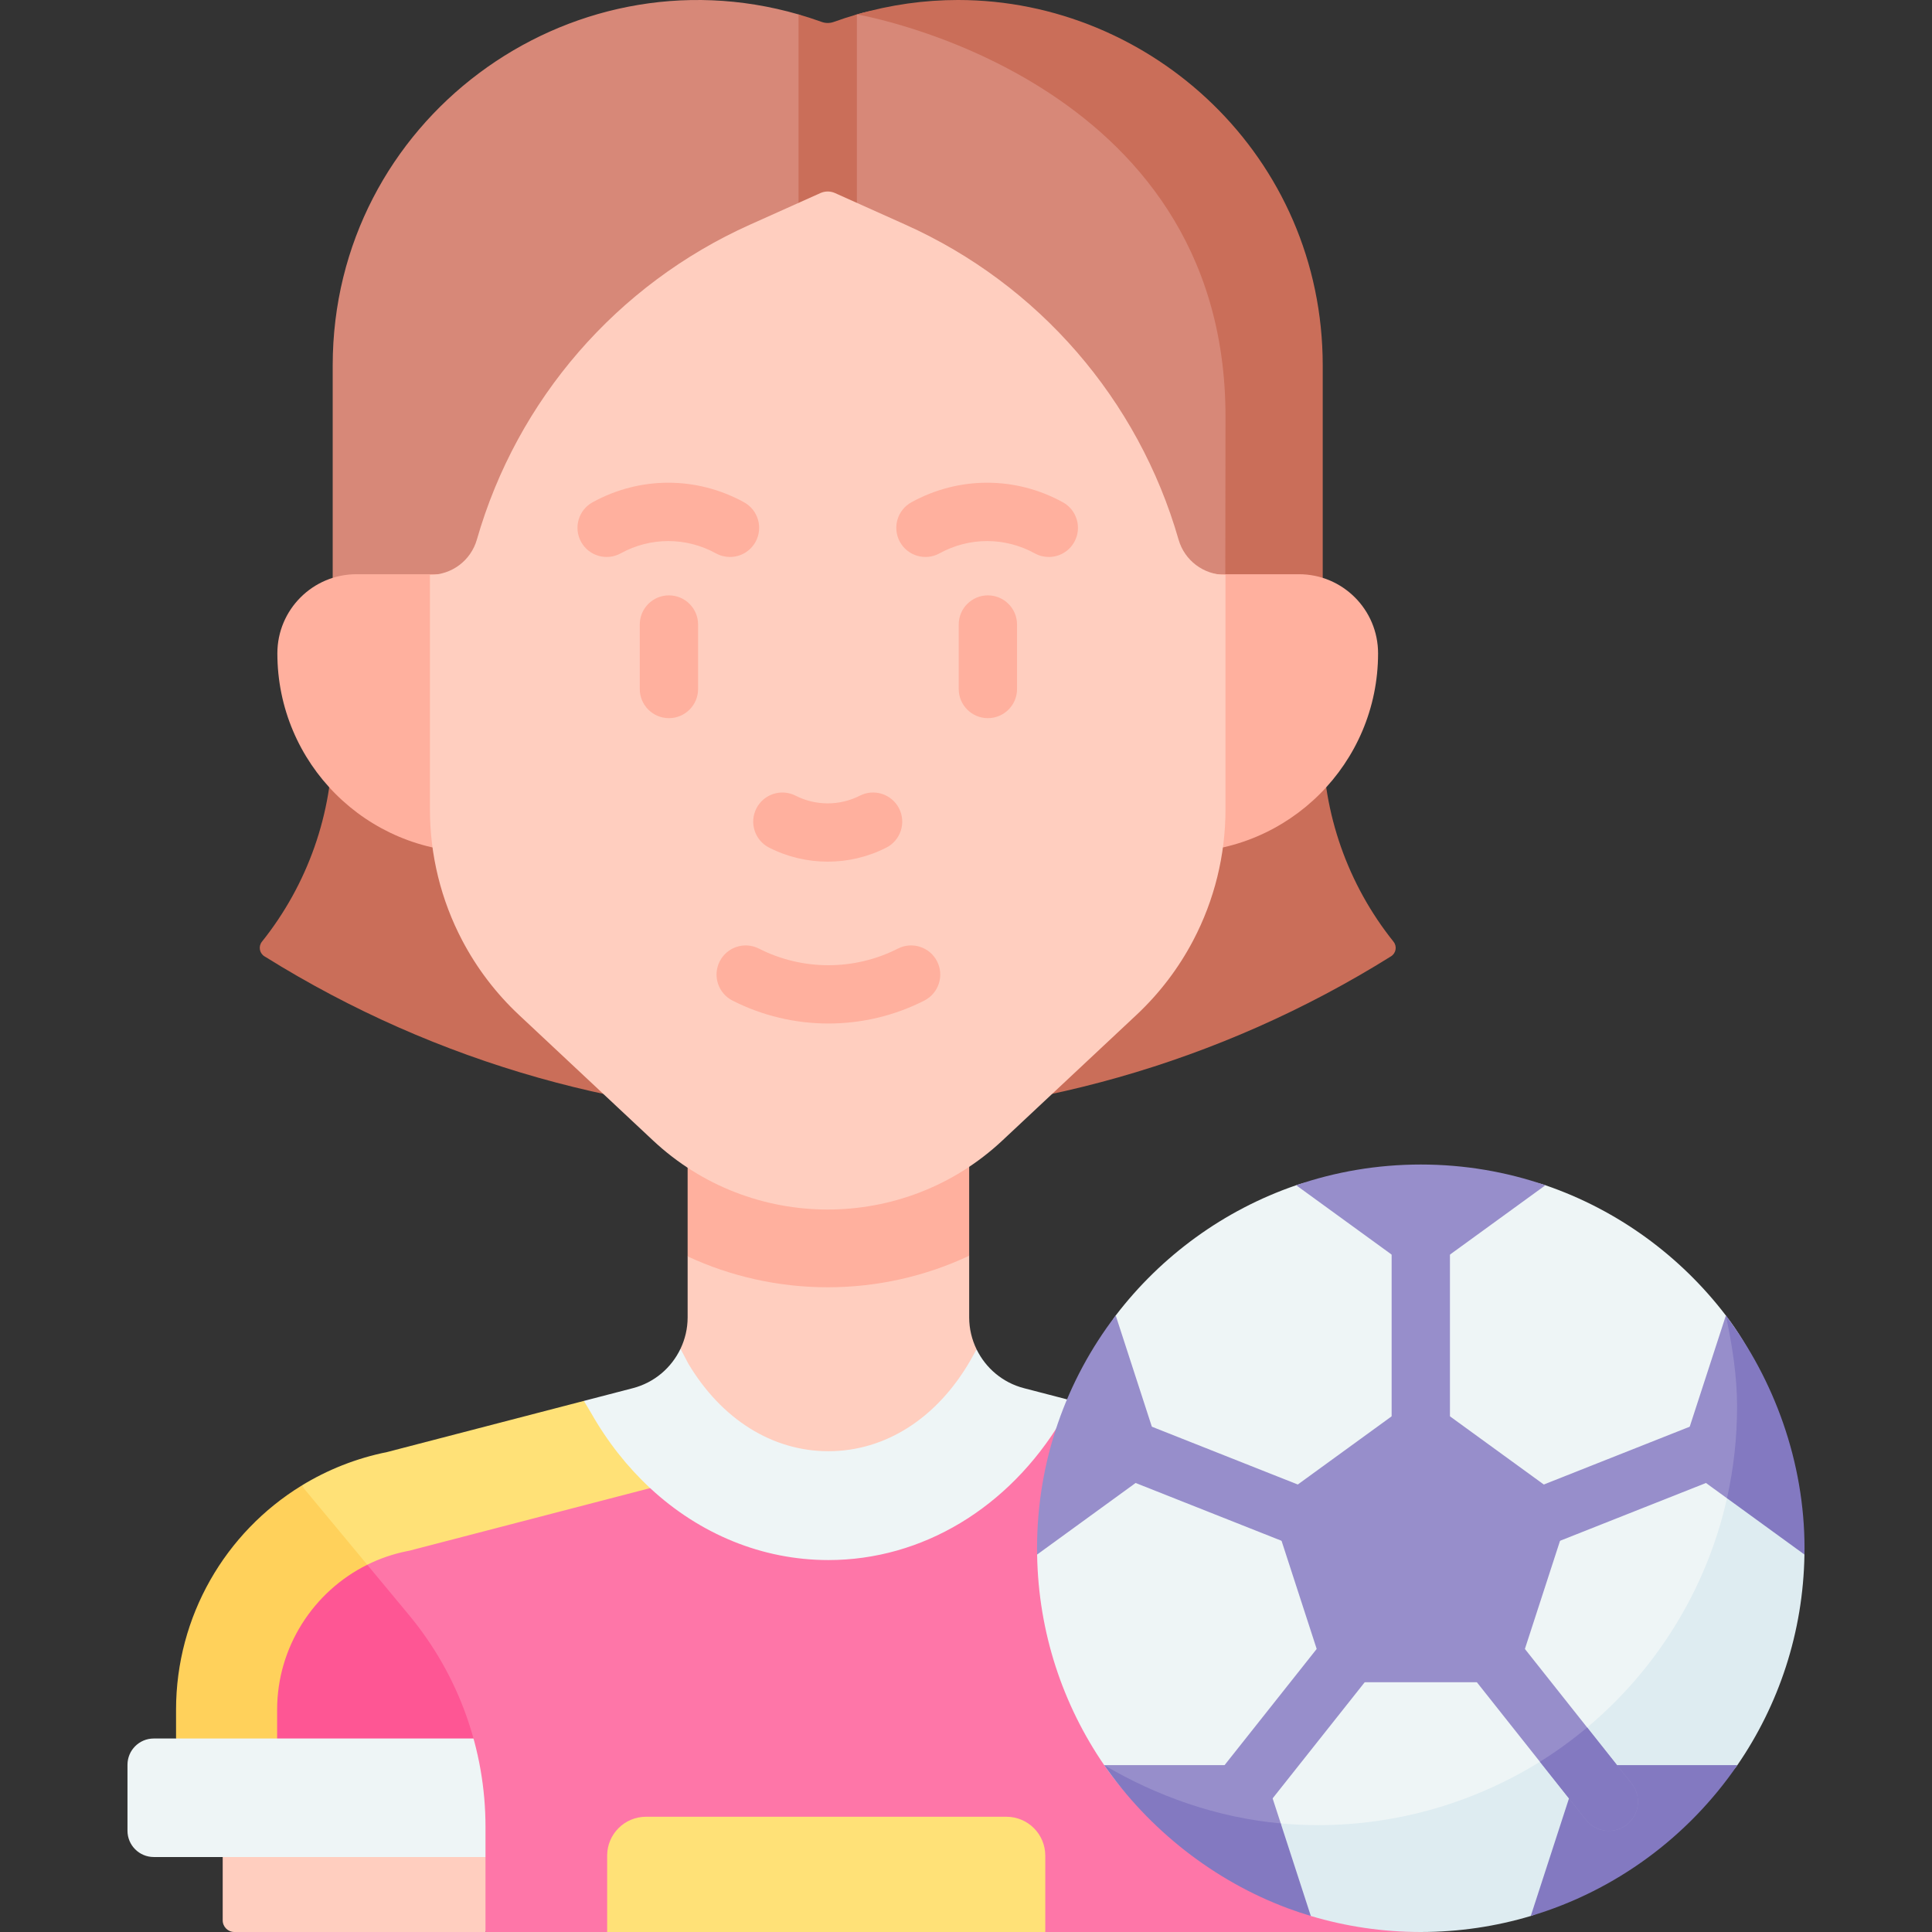 <svg id="Capa_1" enable-background="new 0 0 512 512" viewBox="0 0 512 512" xmlns="http://www.w3.org/2000/svg"><rect x="0" y="0" width="512" height="512" fill="#333333" stroke="none"/><g><path d="m219.535 390.718c15.119 0 28.805-8.753 37.611-24.034l1.655-9.104c-1.252-2.577-1.959-5.449-1.959-8.458v-16.332l-15.147-51.047h-22.16-17.648l-19.658 51.219v16.159c0 2.955-.681 5.778-1.891 8.319l2.076 10.076c8.818 14.766 22.28 23.202 37.121 23.202z" fill="#ffcebf"/><path d="m182.228 281.743v51.219c11.517 5.342 24.141 8.179 37.127 8.179 13.122 0 25.873-2.9 37.487-8.351v-51.047h-37.307z" fill="#ffb09e"/><g><path d="m59.018 508.909v-32.483h86.479l-16.835 35.574h-66.553c-1.707 0-3.091-1.384-3.091-3.091z" fill="#ffcebf"/></g><path d="m106.392 416.699-26.473-22.995c-20.19 12.378-33.264 34.605-33.264 59.398v7.622l26.785 16.747 3.45-23.714c0-16.546 15.194-29.959 29.502-37.058z" fill="#ffd15b"/><path d="m166.329 400.706c13.152 12.2 35.721 17.58 53.24 17.58 24.846 0 54.412-7.41 68.399-30.659l-4.262-16.536-12.359-3.212c-5.63-1.463-10.125-5.319-12.546-10.299l-1.655 2.972c-8.806 15.281-22.492 24.034-37.611 24.034-14.841 0-28.303-8.435-37.122-23.201l-2.076-3.945c-2.404 5.048-6.932 8.961-12.614 10.438l-12.992 3.377-4.091 9.473c4.354 7.682 9.663 14.389 15.689 19.978z" fill="#eef5f6"/><path d="m138.06 421.349.729-.147 33.506-26.837c-6.025-5.589-11.335-12.296-15.688-19.978l-1.876-3.132-52.174 13.561c-8.205 1.653-15.825 4.711-22.638 8.887l17.406 20.97c3.279-1.626 37.019 7.424 40.735 6.676z" fill="#ffe177"/><path d="m118.534 428.022-21.208-13.349c-14.307 7.1-23.886 21.883-23.886 38.429v24.369l65.35 6.667c0-20.495-7.166-40.346-20.256-56.116z" fill="#fe5694"/><path d="m145.497 492.129h-104.749c-3.846 0-6.964-3.118-6.964-6.964v-17.478c0-3.846 3.118-6.964 6.964-6.964h100.513z" fill="#eef5f6"/><path d="m336.513 384.816-52.807-13.725-2.405 5.285c-13.987 23.249-36.921 37.056-61.766 37.056-17.519 0-34.087-6.867-47.239-19.067l-63.721 16.562-.729.147c-3.716.749-7.242 1.973-10.52 3.599l11.081 13.349c13.09 15.77 20.256 35.62 20.256 56.116v27.862h32.239l58.053-8.653 58.053 8.653h99.516l15.892-15.271v-43.627c-.001-33.159-23.383-61.735-55.903-68.286z" fill="#fe76a8"/><path d="m340.933 105.83c0-55.352-37.717-103.434-89.03-103.434-8.818 0-15.841-1.17-24.824 1.426-2.04.587-4.079 5.161-6.119 5.893-.515.185-1.061.278-1.607.278-.536 0-1.082-.093-1.597-.278-2.04-.731-4.09-5.305-6.13-5.893-61.183-17.688-123.457 28.176-123.457 93.036v79.856h260.304z" fill="#d78878"/><path d="m369.295 249.551c-12.146-15.164-18.76-34.017-18.76-53.446l-2.063-19.391h-260.303v19.391c0 9.715-1.648 19.285-4.821 28.32s-7.86 17.544-13.928 25.126c-.989 1.236-.68 3.049.659 3.884l.258.154c91.305 56.917 207.056 56.856 298.299-.154 1.339-.835 1.648-2.648.659-3.873z" fill="#ca6e59"/><path d="m350.535 96.858v81.065l-25.816-25.579.051-41.98c0-90.161-97.692-106.541-97.692-106.541 8.984-2.597 17.988-3.823 26.806-3.823 51.313 0 96.651 41.506 96.651 96.858z" fill="#ca6e59"/><g><path d="m227.079 3.822v62.996c0 4.265-3.461 7.726-7.726 7.726s-7.726-3.461-7.726-7.726v-62.996c2.04.587 4.09 1.257 6.13 1.988.515.185 1.061.278 1.597.278.546 0 1.092-.093 1.607-.278 2.038-.731 4.078-1.401 6.118-1.988z" fill="#ca6e59"/></g><path d="m312.487 225.864h-186.264c-29.115 0-52.718-23.603-52.718-52.718 0-11.583 9.39-20.972 20.972-20.972h249.755c11.583 0 20.972 9.39 20.972 20.972 0 29.116-23.602 52.718-52.717 52.718z" fill="#ffb09e"/><path d="m219.355 320.538c16.631 0 33.263-6.096 46.281-18.288l35.54-33.286c6.082-5.696 11.166-12.372 15.04-19.749 5.616-10.693 8.55-22.589 8.55-34.667v-62.208h-.043c-5.75 0-10.804-3.808-12.391-9.335-10.654-37.118-37.129-67.652-72.363-83.458l-18.686-8.382c-1.227-.551-2.632-.551-3.859 0l-18.686 8.382c-35.234 15.806-61.709 46.34-72.363 83.458-1.586 5.527-6.641 9.335-12.391 9.335h-.043v62.207c0 12.078 2.934 23.975 8.55 34.667 3.875 7.377 8.959 14.053 15.04 19.749l35.54 33.286c13.021 12.193 29.652 18.289 46.284 18.289z" fill="#ffcebf"/><g><g><g><path d="m219.355 228.348c-5.333 0-10.666-1.238-15.528-3.715-3.802-1.937-5.314-6.59-3.377-10.392 1.937-3.803 6.59-5.313 10.392-3.377 5.331 2.716 11.695 2.716 17.026 0 3.801-1.938 8.454-.426 10.392 3.377 1.937 3.802.426 8.455-3.377 10.392-4.862 2.476-10.195 3.715-15.528 3.715z" fill="#ffb09e"/></g><g><path d="m193.447 147.604c-1.259 0-2.534-.308-3.715-.957-7.904-4.346-17.343-4.346-25.245 0-3.74 2.056-8.438.691-10.493-3.048-2.056-3.739-.691-8.437 3.048-10.493 12.566-6.908 27.57-6.907 40.135 0 3.739 2.056 5.104 6.754 3.048 10.493-1.407 2.558-4.052 4.005-6.778 4.005z" fill="#ffb09e"/></g><g><path d="m277.939 147.604c-1.258 0-2.534-.308-3.715-.957-7.902-4.345-17.342-4.345-25.246 0-3.74 2.055-8.438.69-10.493-3.048-2.056-3.739-.691-8.437 3.048-10.493 12.566-6.908 27.569-6.908 40.135 0 3.739 2.056 5.104 6.754 3.048 10.493-1.405 2.558-4.049 4.005-6.777 4.005z" fill="#ffb09e"/></g></g><g><g><path d="m219.535 271.242c-8.732 0-17.465-2.028-25.425-6.083-3.802-1.937-5.314-6.59-3.377-10.392 1.937-3.803 6.59-5.313 10.392-3.377 11.527 5.873 25.292 5.873 36.819 0 3.8-1.938 8.454-.426 10.392 3.377 1.937 3.802.426 8.455-3.377 10.392-7.959 4.055-16.692 6.083-25.424 6.083z" fill="#ffb09e"/></g></g><g><path d="m261.798 190.319c-4.267 0-7.726-3.459-7.726-7.726v-17.089c0-4.267 3.459-7.726 7.726-7.726s7.726 3.459 7.726 7.726v17.089c0 4.267-3.459 7.726-7.726 7.726z" fill="#ffb09e"/></g><g><path d="m177.273 190.319c-4.267 0-7.726-3.459-7.726-7.726v-17.089c0-4.267 3.459-7.726 7.726-7.726s7.726 3.459 7.726 7.726v17.089c0 4.267-3.459 7.726-7.726 7.726z" fill="#ffb09e"/></g></g><path d="m160.901 512v-20.24c0-5.69 4.612-10.302 10.302-10.302h95.503c5.69 0 10.302 4.612 10.302 10.302v20.24z" fill="#ffe177"/><g><path d="m474.272 409.476c0 .556 0 1.102-.021 1.659-.319 20.696-6.922 36.275-17.863 52.202-12.991 18.945-31.069 31.423-53.588 38.139-9.23 2.761-16.923 4.763-27.049 4.763-10.127 0-19.137-.471-28.368-3.232-22.52-6.717-41.774-16.288-54.764-35.233-10.93-15.927-17.451-35.119-17.771-55.805-.021-.556 2.16-6.226 2.16-6.782 0-17.143 7.798-29.311 14.669-42.02 2.428-4.49.585-10.086 4.001-14.554 12.063-15.782 28.649-27.939 47.821-34.511 10.353-3.565 21.469 1.941 33.028 1.941s22.674-5.506 33.028-1.941c19.172 6.573 35.758 18.729 47.821 34.521 13.073 17.112 16.896 37.654 16.896 60.853z" fill="#eef5f6"/><path d="m458.983 352.407 4.636 31.6-5.949 13.044c-5.409 24.185-18.769 45.414-37.058 60.748-4.011 3.363-8.036 6.305-12.516 9.086-16.97 10.535-37.258 16.793-58.702 16.793-3.356 0-6.687-.145-9.983-.459-16.936-1.615-26.972-2.647-40.81-10.835 12.145 17.483 22.268 23.061 42.105 29.715 1.372.46 5.233 5.225 6.677 5.656 9.23 2.761 19.017 4.244 29.144 4.244s19.913-1.483 29.144-4.244c2.714-.809 5.234-3.553 7.847-4.578 14.66-5.75 25.607-16.438 36.066-27.39 3.149-3.297 8.197-4.158 10.841-8.013 10.94-15.927 17.451-35.109 17.771-55.805.021-.556-2.413-6.141-2.413-6.697-.001-22.911-16.8-52.865-16.8-52.865z" fill="#deecf1"/><g fill="#978ecb"><path d="m376.524 369.726-40 29.061 15.278 47.023 49.443.001 15.279-47.023z"/><path d="m409.555 314.102-33.028 23.993-33.028-23.993c10.353-3.565 21.469-5.491 33.028-5.491 11.559.001 22.674 1.927 33.028 5.491z"/><path d="m308.35 387.626-33.501 24.343c-.021-.556-.021-1.102-.021-1.659 0-23.2 7.768-44.586 20.851-61.698z"/><path d="m341.218 499.985c-22.52-6.717-36.918-20.739-48.599-32.211h41.774l5.019 15.446z"/></g><path d="m460.425 467.774c-12.991 18.945-32.234 33.264-54.754 39.981l12.991-39.981z" fill="#8379c1"/><path d="m474.282 403.018c0 .556 0 1.102-.021 1.659l-16.593-7.623-12.974-9.427 12.682-39.003c9.146 14.299 16.906 31.195 16.906 54.394z" fill="#978ecb"/><g><path d="m350.534 412.066c-.947 0-1.909-.175-2.844-.545l-51.13-20.254c-3.967-1.571-5.909-6.061-4.338-10.029 1.57-3.967 6.062-5.91 10.029-4.338l51.13 20.254c3.967 1.571 5.909 6.061 4.338 10.029-1.202 3.033-4.11 4.883-7.185 4.883z" fill="#978ecb"/></g><g><path d="m376.524 386.205c-4.267 0-7.726-3.459-7.726-7.726l.001-51.717c0-4.267 3.46-7.726 7.726-7.726 4.267 0 7.726 3.459 7.726 7.726l-.001 51.717c.001 4.267-3.459 7.726-7.726 7.726z" fill="#978ecb"/></g><g><path d="m399.707 413.179c-3.076 0-5.984-1.85-7.186-4.883-1.571-3.967.371-8.457 4.338-10.029l60.72-24.052c3.968-1.572 8.458.37 10.029 4.338 1.571 3.967-.371 8.457-4.338 10.029l-60.72 24.052c-.934.37-1.896.545-2.843.545z" fill="#978ecb"/></g><g><path d="m426.354 485.198c-2.278 0-4.534-1.003-6.059-2.927l-33.934-42.797c-2.651-3.344-2.09-8.203 1.254-10.855 3.344-2.65 8.204-2.089 10.855 1.254l33.934 42.797c2.651 3.344 2.09 8.203-1.254 10.855-1.421 1.126-3.115 1.673-4.796 1.673z" fill="#978ecb"/></g><path d="m420.612 457.8c-3.948 3.309-8.129 6.346-12.516 9.086l12.199 15.385c1.525 1.924 3.781 2.927 6.059 2.927 1.682 0 3.375-.547 4.795-1.673 3.344-2.651 3.905-7.511 1.254-10.855z" fill="#8379c1"/><g><path d="m326.693 485.198c-1.682 0-3.375-.547-4.795-1.673-3.344-2.651-3.905-7.511-1.254-10.855l36.696-46.279c2.651-3.344 7.512-3.904 10.855-1.254 3.344 2.651 3.905 7.511 1.254 10.855l-36.696 46.279c-1.526 1.924-3.782 2.927-6.06 2.927z" fill="#978ecb"/></g><path d="m347.383 507.756-7.972-24.535c-16.842-1.504-32.963-7.263-46.792-15.446 11.81 17.001 28.978 30.644 48.78 37.982 1.969.729 3.965 1.396 5.984 1.999z" fill="#8379c1"/><path d="m460.344 372.729c0 8.356-.923 16.495-2.674 24.322l20.526 14.918c.021-.556.021-1.102.021-1.659 0-22.911-8.061-44.684-20.841-61.687 1.627 7.563 2.968 16.057 2.968 24.106z" fill="#8379c1"/></g></g><g/><g/><g/><g/><g/><g/><g/><g/><g/><g/><g/><g/><g/><g/><g/></svg>